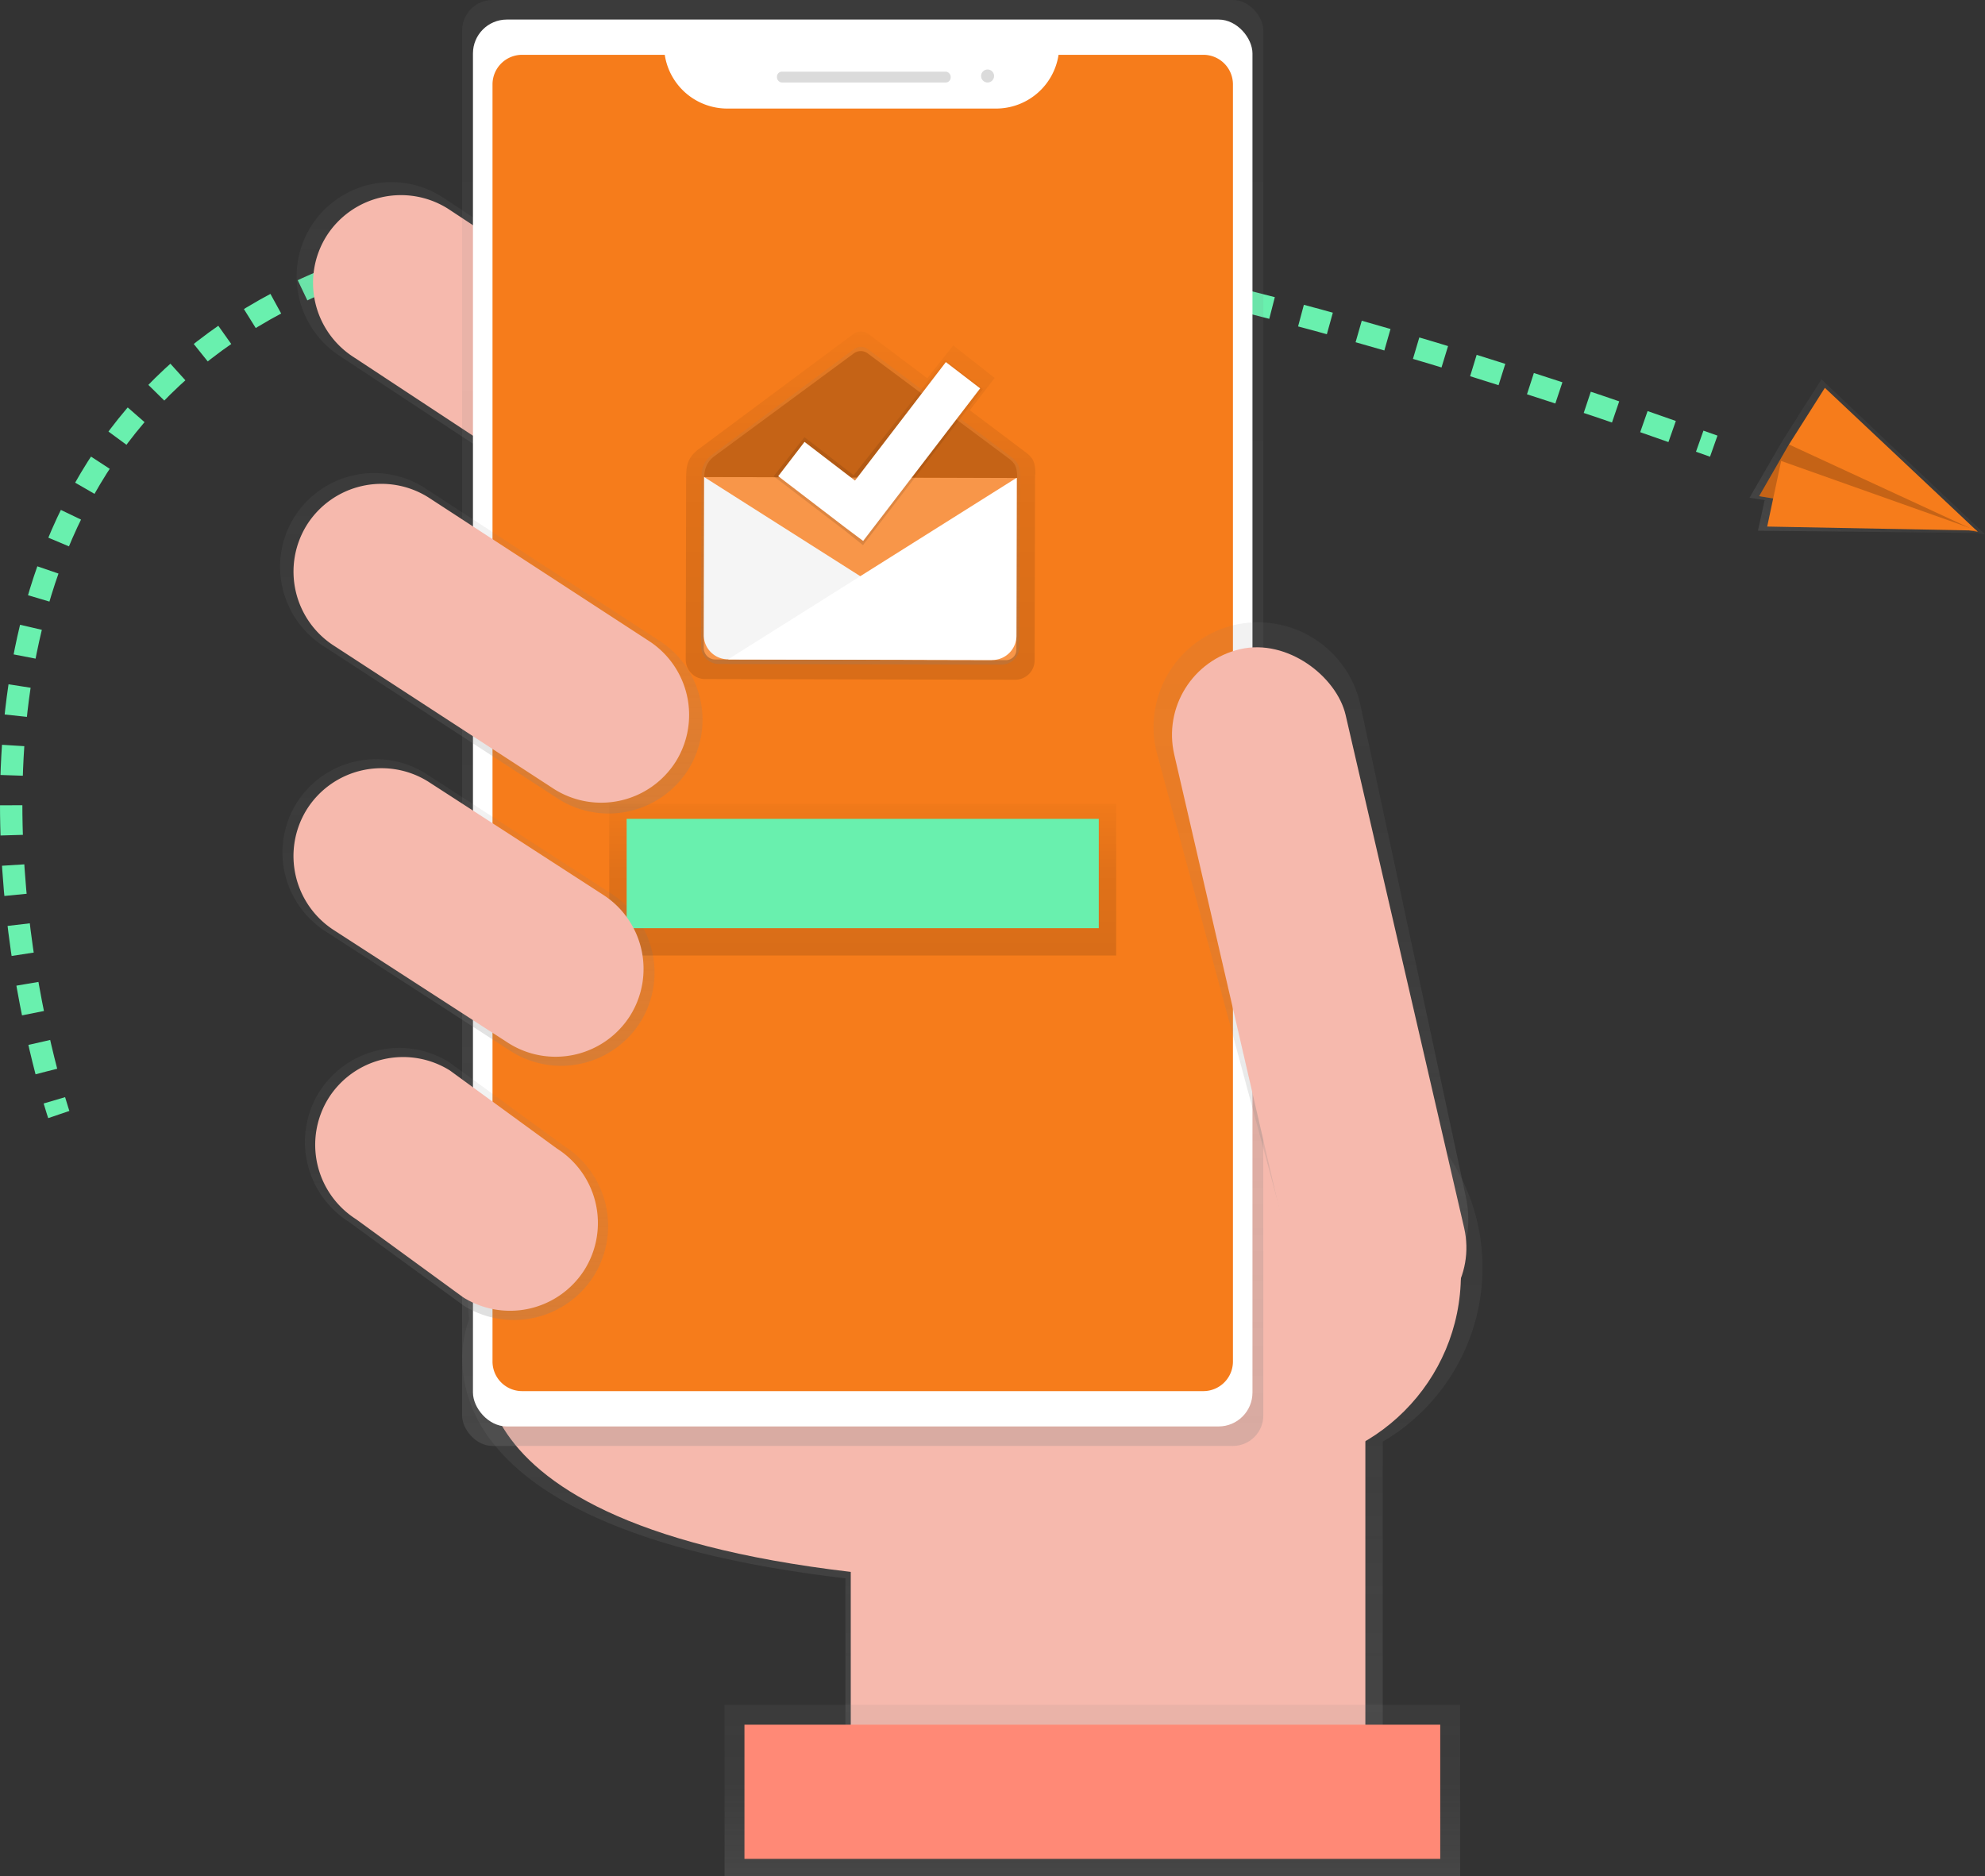<svg id="daa92041-3bd8-464c-9c92-61b3fade74bd" data-name="Layer 1" xmlns="http://www.w3.org/2000/svg" xmlns:xlink="http://www.w3.org/1999/xlink" width="798.82" height="755.15" viewBox="0 0 798.82 755.15"><rect x="0" y="0" width="798.82" height="755.15" fill="#333333" stroke="none"/><defs><linearGradient id="15164562-d11a-4880-a4be-123e1b3db71d" x1="589.65" y1="790.71" x2="589.65" y2="501.48" gradientTransform="translate(0.01 -0.01)" gradientUnits="userSpaceOnUse"><stop offset="0" stop-color="gray" stop-opacity="0.25"/><stop offset="0.54" stop-color="gray" stop-opacity="0.12"/><stop offset="1" stop-color="gray" stop-opacity="0.1"/></linearGradient><linearGradient id="4387c4a6-2b07-43b0-875b-db8294e1d525" x1="411.34" y1="295.04" x2="411.34" y2="145.7" xlink:href="#15164562-d11a-4880-a4be-123e1b3db71d"/><linearGradient id="b3ecf4c1-be91-4dc4-9933-d34be9a535f7" x1="545.52" y1="654.39" x2="545.52" y2="72.43" gradientTransform="translate(-198.33 -72.44)" xlink:href="#15164562-d11a-4880-a4be-123e1b3db71d"/><linearGradient id="a2779652-f4e8-430c-84f8-85803e1803c0" x1="725.88" y1="600.13" x2="725.88" y2="322.86" xlink:href="#15164562-d11a-4880-a4be-123e1b3db71d"/><linearGradient id="21cc8c64-f270-4c0a-a12f-47a949bb1355" x1="637.94" y1="827.57" x2="637.94" y2="758.57" gradientTransform="translate(-198.33 -72.44)" xlink:href="#15164562-d11a-4880-a4be-123e1b3db71d"/><linearGradient id="1cb52d5d-ff8e-4354-9b08-01122ab0b5ee" x1="544.65" y1="346" x2="544.65" y2="205.86" gradientUnits="userSpaceOnUse"><stop offset="0" stop-opacity="0.12"/><stop offset="0.55" stop-opacity="0.09"/><stop offset="1" stop-opacity="0.02"/></linearGradient><linearGradient id="081aff01-d630-4567-81f7-f799dc64c22c" x1="544.65" y1="339.86" x2="544.65" y2="212" gradientTransform="matrix(1, 0, 0, 1, 0, 0)" xlink:href="#15164562-d11a-4880-a4be-123e1b3db71d"/><linearGradient id="53983704-70f1-484c-b4a9-0fefea28f4ed" x1="551.34" y1="291.95" x2="551.34" y2="217.12" gradientTransform="translate(-197.33 -73.75) rotate(0.13)" xlink:href="#1cb52d5d-ff8e-4354-9b08-01122ab0b5ee"/><linearGradient id="07be2ee9-c937-4187-b89e-5aac7e382593" x1="396.05" y1="399.86" x2="396.05" y2="262.83" xlink:href="#15164562-d11a-4880-a4be-123e1b3db71d"/><linearGradient id="41444764-58a6-4e8b-8ef1-42407163ea5e" x1="386.87" y1="501.4" x2="386.87" y2="378" xlink:href="#15164562-d11a-4880-a4be-123e1b3db71d"/><linearGradient id="d5f06af9-7d77-4f55-b81c-ea1018bd06e7" x1="382.07" y1="603.69" x2="382.07" y2="494.16" xlink:href="#15164562-d11a-4880-a4be-123e1b3db71d"/><linearGradient id="a0f95284-1d1b-41ad-8ba2-df33ef14eff8" x1="347.18" y1="384.57" x2="347.18" y2="323.57" xlink:href="#1cb52d5d-ff8e-4354-9b08-01122ab0b5ee"/><linearGradient id="bf099e8a-7ee0-495a-b39d-11459c4d4e21" x1="958.8" y1="334.16" x2="958.8" y2="269.01" gradientTransform="translate(104.71 -563.96) rotate(32.36)" xlink:href="#15164562-d11a-4880-a4be-123e1b3db71d"/></defs><title>mail_2</title><path d="M222,521s-.68-2-1.78-5.72" transform="translate(-198.34 -72.43)" fill="none" stroke="#69f0ae" stroke-miterlimit="10" stroke-width="9"/><path d="M217,503.68C192.69,410.08,116.9-21.3,876.66,248" transform="translate(-198.34 -72.43)" fill="none" stroke="#69f0ae" stroke-miterlimit="10" stroke-width="9" stroke-dasharray="12.04 12.04"/><path d="M882.35,250l5.65,2" transform="translate(-198.34 -72.43)" fill="none" stroke="#69f0ae" stroke-miterlimit="10" stroke-width="9"/><path d="M794.94,582.69a81.21,81.21,0,0,0-161-15.14l-249.59-6.77,2.74,42.88s-35.59,82.12,151.46,104v83H754.79v-138A81.16,81.16,0,0,0,794.94,582.69Z" transform="translate(-198.34 -72.43)" fill="url(#15164562-d11a-4880-a4be-123e1b3db71d)"/><path d="M395.66,605.46s-34.08,78.64,145.05,99.62v79.52H747.8V574L393,564.39Z" transform="translate(-198.34 -72.43)" fill="#f6b9ad"/><path d="M499.16,277.29h0a38.18,38.18,0,0,1-52.5,11.93L335.47,215.95a38.18,38.18,0,0,1-11.93-52.5h0A38.18,38.18,0,0,1,376,151.52l111.19,73.27A38.18,38.18,0,0,1,499.16,277.29Z" transform="translate(-198.34 -72.43)" fill="url(#4387c4a6-2b07-43b0-875b-db8294e1d525)"/><path d="M493,273.28h0a35.49,35.49,0,0,1-48.8,11.09L340.81,216.26a35.49,35.49,0,0,1-11.09-48.8h0a35.49,35.49,0,0,1,48.8-11.09l103.37,68.12A35.49,35.49,0,0,1,493,273.28Z" transform="translate(-198.34 -72.43)" fill="#f6b9ad"/><circle cx="510.14" cy="512.94" r="77.77" fill="#f6b9ad"/><rect x="185.97" width="322.42" height="581.96" rx="12.25" ry="12.25" fill="url(#b3ecf4c1-be91-4dc4-9933-d34be9a535f7)"/><rect x="190.33" y="7.87" width="313.7" height="566.24" rx="13.64" ry="13.64" fill="#fff"/><path d="M624.33,94.49a25.43,25.43,0,0,1-25.07,21.63H490.92a25.43,25.43,0,0,1-25.06-21.63H408.46a11.91,11.91,0,0,0-11.92,11.91v514a11.91,11.91,0,0,0,11.91,11.92H682.59a11.91,11.91,0,0,0,11.92-11.91v-514A11.91,11.91,0,0,0,682.6,94.49Z" transform="translate(-198.34 -72.43)" fill="#f67c1b"/><rect x="312.67" y="28.84" width="69.91" height="4.37" rx="2" ry="2" fill="#dbdbdb"/><circle cx="397.43" cy="30.59" r="2.62" fill="#dbdbdb"/><path d="M758.76,599.08h0c-22.57,5.22-38.06-9.5-43.28-32.06L663.62,374.46a42.24,42.24,0,0,1,31.55-50.51h0a42.24,42.24,0,0,1,50.51,31.55L788,553C793.22,575.6,781.32,593.86,758.76,599.08Z" transform="translate(-198.34 -72.43)" fill="url(#a2779652-f4e8-430c-84f8-85803e1803c0)"/><rect x="693.86" y="330.01" width="70.78" height="282.61" rx="35.39" ry="35.39" transform="translate(-285.75 103.91) rotate(-13.01)" fill="#f6b9ad"/><rect x="291.59" y="686.15" width="296" height="69" fill="url(#21cc8c64-f270-4c0a-a12f-47a949bb1355)"/><rect x="299.59" y="694.15" width="280" height="54" fill="#ff8976"/><path d="M611.56,254.81l-22.94-17.27,10-13-16.69-13.1L571.5,224.66l-23.59-17.75a5.19,5.19,0,0,0-6.23,0l-62.53,46.55c-2.37,2-4.59,4.29-4.61,9.53h-.07l-.16,71.72h0v3.19a7.82,7.82,0,0,0,7.8,7.84h3.08l59.29.13,62.38.14a7.82,7.82,0,0,0,7.84-7.8l.17-74.78H615C615,258.18,613.93,256.81,611.56,254.81Z" transform="translate(-198.34 -72.43)" fill="url(#1cb52d5d-ff8e-4354-9b08-01122ab0b5ee)"/><path d="M608.84,264.52c0-4.78-1-6-3.14-7.85L547.63,213a4.74,4.74,0,0,0-5.69,0l-57.05,42.48a10.06,10.06,0,0,0-4.2,8.69h-.06l-.15,65.44h0v2.91a7.14,7.14,0,0,0,7.12,7.15h2.81l54.1.12,56.91.13a7.14,7.14,0,0,0,7.15-7.12l.15-68.23Z" transform="translate(-198.34 -72.43)" fill="url(#081aff01-d630-4567-81f7-f799dc64c22c)"/><path d="M481.61,264.55H607.44a0,0,0,0,1,0,0v69.23a4.18,4.18,0,0,1-4.18,4.18h-117a4.61,4.61,0,0,1-4.61-4.61V264.55a0,0,0,0,1,0,0Z" transform="translate(-197.67 -73.64) rotate(0.13)" fill="#f67c1b"/><path d="M481.61,264.55H607.44a0,0,0,0,1,0,0v69.23a4.18,4.18,0,0,1-4.18,4.18h-117a4.61,4.61,0,0,1-4.61-4.61V264.55a0,0,0,0,1,0,0Z" transform="translate(-197.67 -73.64) rotate(0.13)" fill="#fff" opacity="0.2"/><path d="M481.69,264.41,481.55,328a9.77,9.77,0,0,0,9.75,9.79l106.29.24" transform="translate(-198.34 -72.43)" fill="#f5f5f5"/><path d="M607.53,264.69l-.14,63.63a9.77,9.77,0,0,1-9.79,9.75l-106.29-.24" transform="translate(-198.34 -72.43)" fill="#fff"/><path d="M541.93,214.66l-56,41.3a9.75,9.75,0,0,0-4.13,8.45l125.89.4c0-4.65-1-5.87-3.08-7.63l-57.05-42.5A4.69,4.69,0,0,0,541.93,214.66Z" transform="translate(-198.34 -72.43)" fill="#f67c1b"/><path d="M541.93,214.66l-56,41.3a9.75,9.75,0,0,0-4.13,8.45l125.89.4c0-4.65-1-5.87-3.08-7.63l-57.05-42.5A4.69,4.69,0,0,0,541.93,214.66Z" transform="translate(-198.34 -72.43)" opacity="0.2"/><polygon points="395.56 156.6 380.33 144.66 343.52 191.28 323.74 175.94 311.35 191.69 340.14 213.68 340.14 213.68 347.28 219.41 395.56 156.6" fill="url(#53983704-70f1-484c-b4a9-0fefea28f4ed)"/><polygon points="394.44 156.31 380.64 145.73 344.07 193.42 323.76 177.85 313.17 191.65 340.38 212.49 340.38 212.49 347.36 217.72 394.44 156.31" fill="#fff"/><path d="M475.28,382.24h0a37.9,37.9,0,0,1-52.11,11.84l-94.5-61.53a37.9,37.9,0,0,1-11.84-52.11h0a37.9,37.9,0,0,1,52.11-11.84l94.5,61.53A37.9,37.9,0,0,1,475.28,382.24Z" transform="translate(-198.34 -72.43)" fill="url(#07be2ee9-c937-4187-b89e-5aac7e382593)"/><path d="M470.26,379h0a35.49,35.49,0,0,1-48.8,11.09l-88.51-57.63a35.49,35.49,0,0,1-11.09-48.8h0a35.49,35.49,0,0,1,48.8-11.09l88.51,57.63A35.49,35.49,0,0,1,470.26,379Z" transform="translate(-198.34 -72.43)" fill="#f6b9ad"/><path d="M456,483.86h0a37.72,37.72,0,0,1-51.87,11.79L329.55,447.4a37.72,37.72,0,0,1-11.79-51.87h0a37.72,37.72,0,0,1,51.87-11.79L444.2,432A37.72,37.72,0,0,1,456,483.86Z" transform="translate(-198.34 -72.43)" fill="url(#41444764-58a6-4e8b-8ef1-42407163ea5e)"/><path d="M437.28,586h0a38.06,38.06,0,0,1-52.34,11.9L338.75,564.2a38.06,38.06,0,0,1-11.9-52.34h0A38.06,38.06,0,0,1,379.19,500l46.19,33.69A38.06,38.06,0,0,1,437.28,586Z" transform="translate(-198.34 -72.43)" fill="url(#d5f06af9-7d77-4f55-b81c-ea1018bd06e7)"/><path d="M433.55,583.49h0a35.49,35.49,0,0,1-48.8,11.09l-43.07-31.42a35.49,35.49,0,0,1-11.09-48.8h0a35.49,35.49,0,0,1,48.8-11.09l43.07,31.42A35.49,35.49,0,0,1,433.55,583.49Z" transform="translate(-198.34 -72.43)" fill="#f6b9ad"/><rect x="245.18" y="323.57" width="204" height="61" fill="url(#a0f95284-1d1b-41ad-8ba2-df33ef14eff8)"/><rect x="252.18" y="329.57" width="190" height="44" fill="#69f0ae"/><polygon points="795.23 214.52 798.82 215.08 798.26 214.55 798.56 214.55 798.09 214.39 733 152.66 717.2 177.59 704.06 200.33 710.15 201.28 707.45 213.6 795.23 214.52" fill="url(#bf099e8a-7ee0-495a-b39d-11459c4d4e21)"/><polygon points="719.93 178.89 707.93 199.7 795.93 214.03 739.25 174.56 719.93 178.89" fill="#f67c1b"/><polygon points="719.93 178.89 707.93 199.7 795.93 214.03 739.25 174.56 719.93 178.89" opacity="0.2"/><polygon points="734.38 156.09 795.93 214.03 719.93 178.89 734.38 156.09" fill="#f67c1b"/><polygon points="711.17 211.93 795.69 213.54 716.79 185.52 711.17 211.93" fill="#f67c1b"/><path d="M451.9,481.25h0a35.49,35.49,0,0,1-48.8,11.09l-70.16-45.4a35.49,35.49,0,0,1-11.09-48.8h0A35.49,35.49,0,0,1,370.65,387l70.16,45.4A35.49,35.49,0,0,1,451.9,481.25Z" transform="translate(-198.34 -72.43)" fill="#f6b9ad"/></svg>